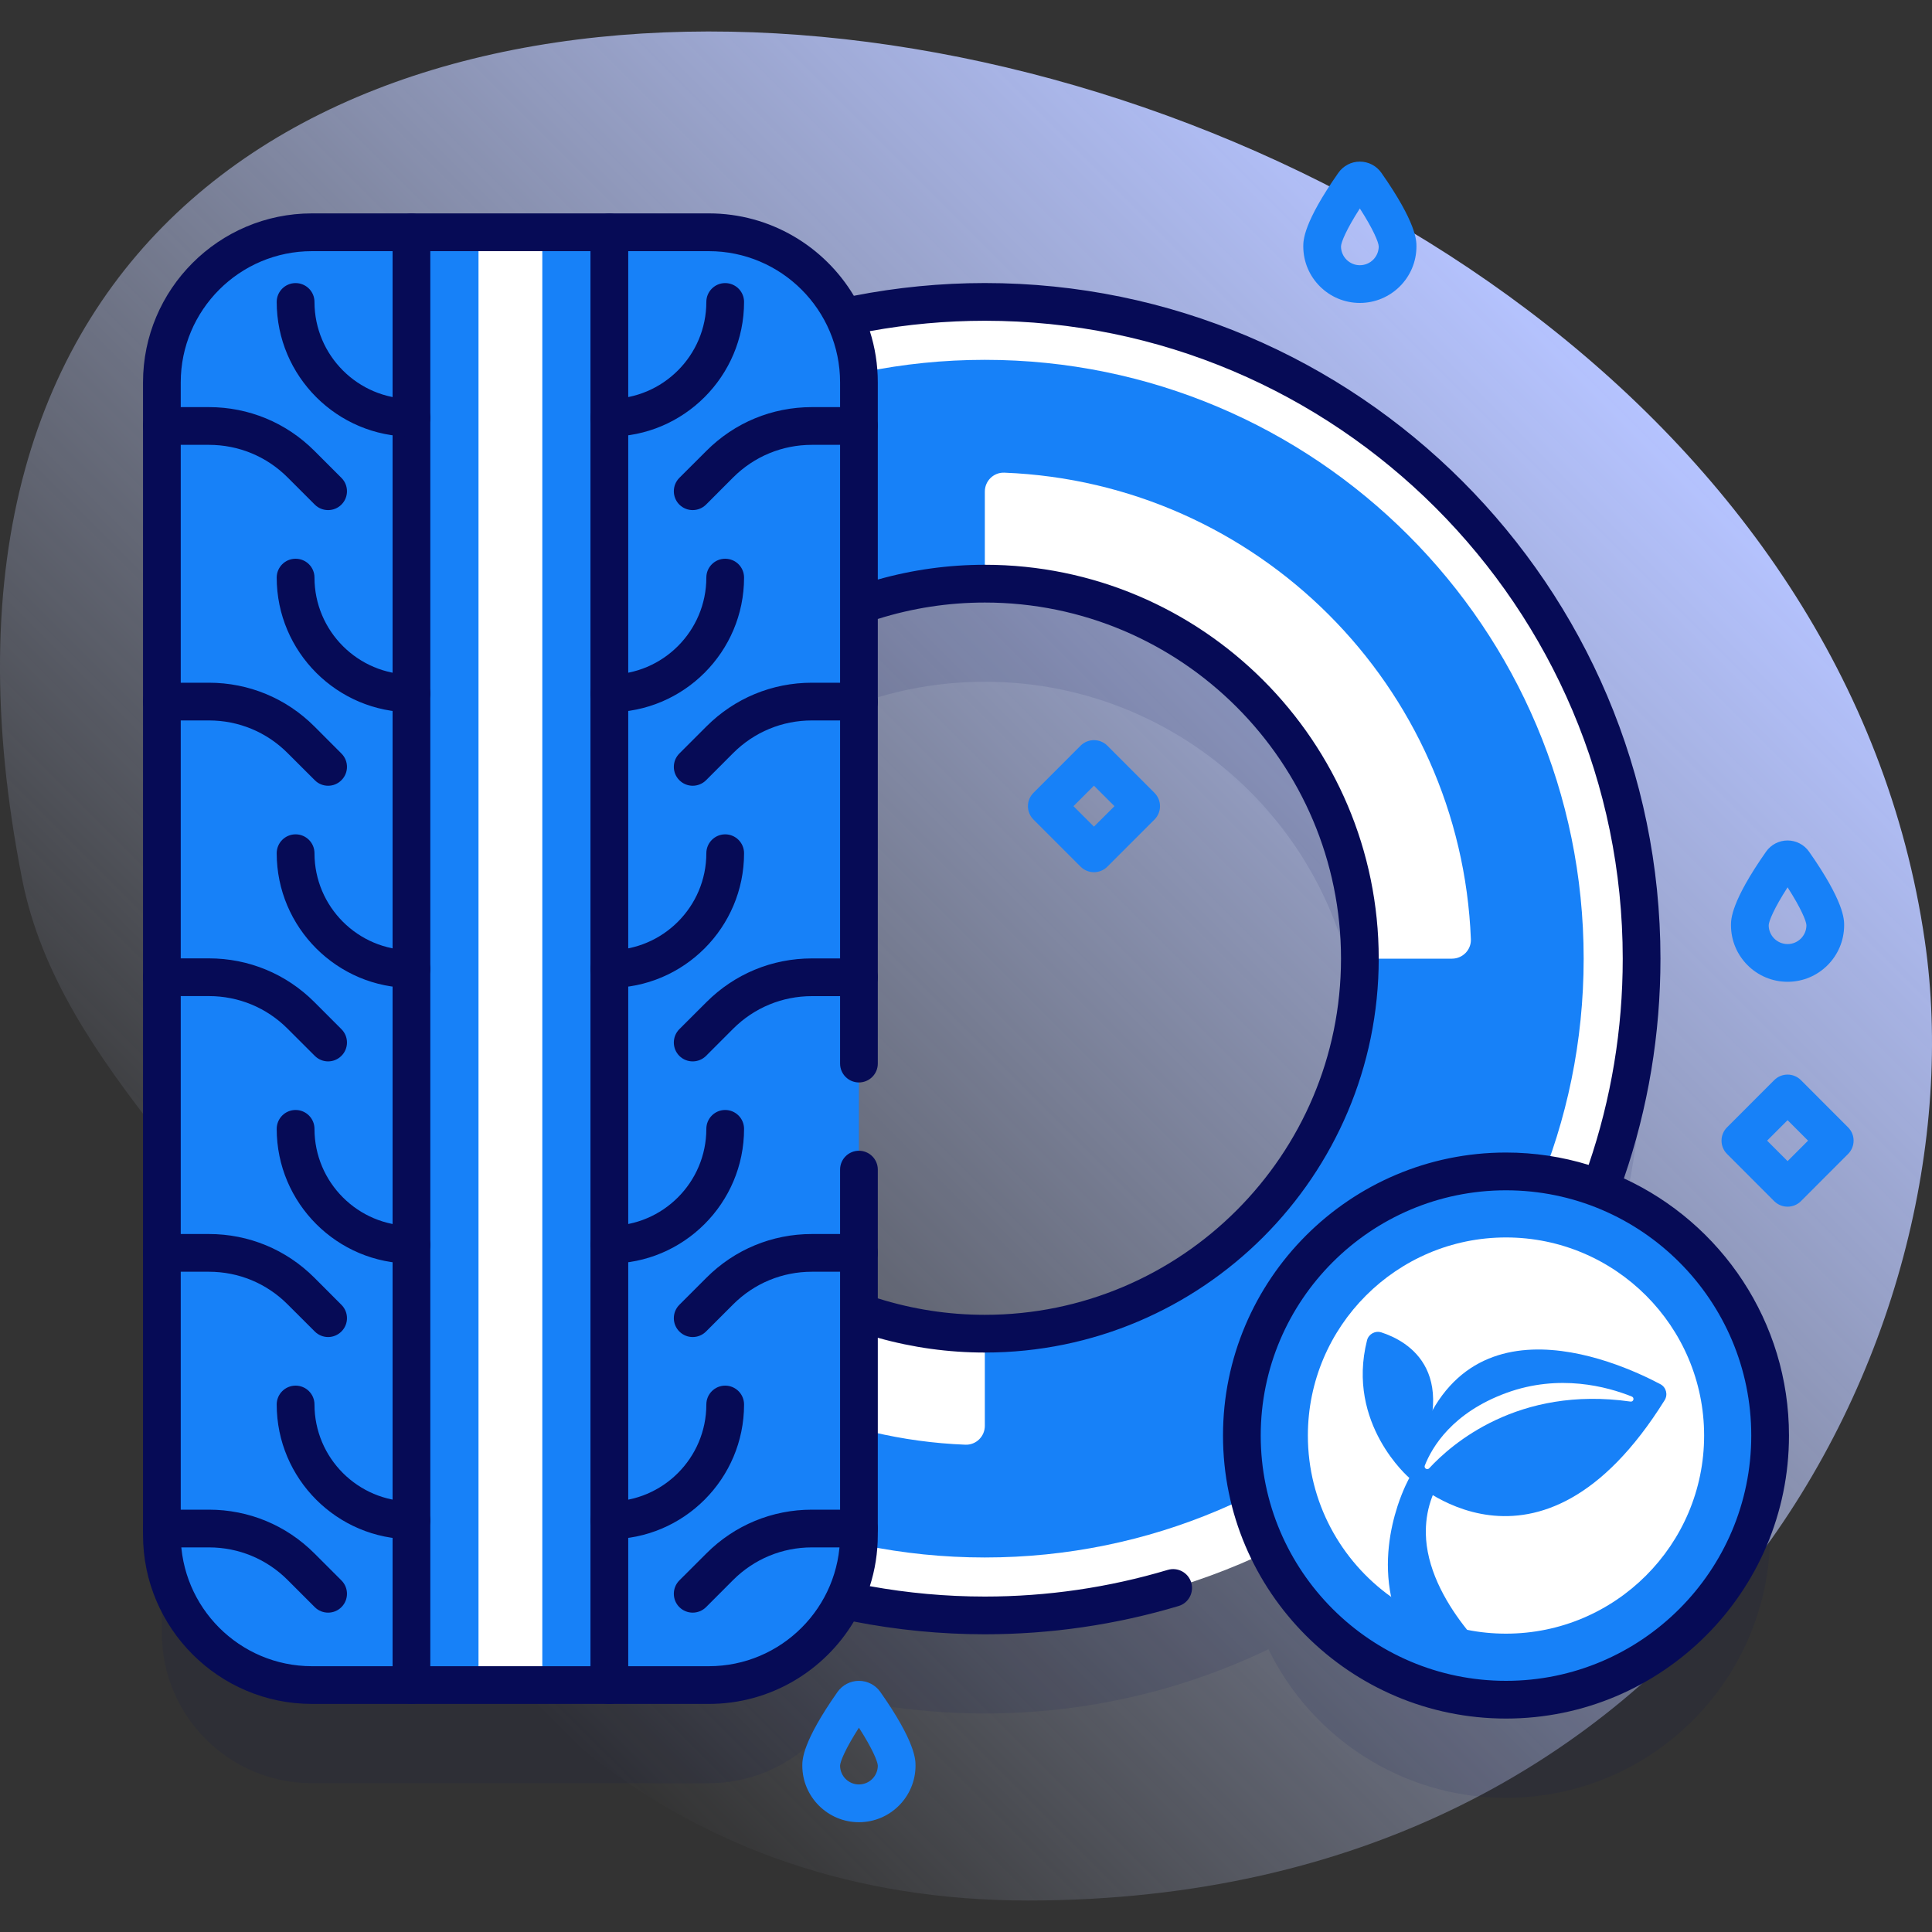 <svg width="40" height="40" viewBox="0 0 40 40" fill="none" xmlns="http://www.w3.org/2000/svg">
<rect x="0" y="0" width="40" height="40" fill="#333333" stroke="none"/>
<path d="M0.459 18.205C1.252 22.217 5.147 24.828 6.652 28.543C9.25 34.961 14.056 39.348 21.281 39.348C35.195 39.348 41.035 27.633 39.851 19.477C36.718 -2.121 -4.796 -8.408 0.459 18.205Z" fill="url(#paint0_linear_1_1098)"/>
<path opacity="0.1" d="M33.129 26.643C33.683 25.16 33.987 23.555 33.987 21.879C33.987 14.37 27.9 8.283 20.39 8.283C19.389 8.283 18.414 8.392 17.475 8.597C16.972 7.557 15.908 6.84 14.676 6.84H6.459C4.743 6.84 3.351 8.232 3.351 9.948V33.811C3.351 35.527 4.743 36.919 6.459 36.919H14.675C15.908 36.919 16.972 36.201 17.475 35.162C18.414 35.367 19.389 35.476 20.39 35.476C22.493 35.476 24.485 34.999 26.262 34.146C27.15 35.967 29.018 37.222 31.18 37.222C34.2 37.222 36.649 34.773 36.649 31.753C36.649 29.419 35.186 27.428 33.129 26.643ZM17.783 29.195V14.564C18.598 14.274 19.476 14.115 20.39 14.115C24.679 14.115 28.154 17.591 28.154 21.879C28.154 26.168 24.679 29.644 20.39 29.644C19.476 29.644 18.598 29.485 17.783 29.195Z" fill="#060B56"/>
<path d="M20.39 6.251C12.881 6.251 6.793 12.339 6.793 19.848C6.793 27.358 12.881 33.445 20.39 33.445C27.9 33.445 33.987 27.358 33.987 19.848C33.987 12.339 27.9 6.251 20.39 6.251ZM20.39 27.612C16.102 27.612 12.626 24.137 12.626 19.848C12.626 15.56 16.102 12.084 20.39 12.084C24.679 12.084 28.154 15.56 28.154 19.848C28.154 24.137 24.678 27.612 20.39 27.612Z" fill="white"/>
<path d="M20.39 7.45C13.543 7.45 7.992 13.001 7.992 19.848C7.992 26.696 13.543 32.246 20.39 32.246C27.238 32.246 32.788 26.696 32.788 19.848C32.788 13.001 27.237 7.45 20.39 7.45ZM20.39 27.613C16.102 27.613 12.626 24.137 12.626 19.848C12.626 15.56 16.102 12.084 20.39 12.084C24.679 12.084 28.154 15.56 28.154 19.848C28.154 24.137 24.678 27.613 20.39 27.613Z" fill="#1781F8"/>
<path d="M20.39 27.613C16.102 27.613 12.626 24.136 12.626 19.848H10.718C10.498 19.848 10.319 20.032 10.328 20.252C10.534 25.493 14.746 29.704 19.986 29.911C20.207 29.92 20.39 29.741 20.39 29.52V27.613ZM30.453 19.445C30.246 14.204 26.035 9.992 20.794 9.786C20.573 9.777 20.39 9.956 20.39 10.177V12.084C24.678 12.084 28.154 15.56 28.154 19.848H30.062C30.283 19.848 30.462 19.665 30.453 19.445Z" fill="white"/>
<path d="M21.774 29.498C21.581 29.498 21.413 29.354 21.388 29.157C21.36 28.944 21.511 28.747 21.724 28.72C25.659 28.208 28.758 25.099 29.26 21.159C29.288 20.945 29.483 20.794 29.697 20.821C29.911 20.849 30.062 21.044 30.035 21.258C29.488 25.55 26.112 28.937 21.825 29.494C21.808 29.497 21.791 29.498 21.774 29.498Z" fill="#1781F8"/>
<path d="M11.133 18.878C11.117 18.878 11.1 18.877 11.083 18.875C10.869 18.848 10.718 18.652 10.745 18.438C11.292 14.147 14.668 10.76 18.955 10.202C19.169 10.174 19.365 10.325 19.393 10.539C19.421 10.753 19.27 10.949 19.056 10.977C15.121 11.489 12.023 14.598 11.52 18.537C11.495 18.734 11.327 18.878 11.133 18.878Z" fill="#1781F8"/>
<path d="M14.675 34.887H6.459C4.743 34.887 3.351 33.496 3.351 31.779V7.917C3.351 6.201 4.743 4.809 6.459 4.809H14.675C16.392 4.809 17.783 6.201 17.783 7.917V31.779C17.783 33.496 16.392 34.887 14.675 34.887Z" fill="#1781F8"/>
<path d="M9.907 4.809H11.228V34.887H9.907V4.809Z" fill="white"/>
<path d="M12.616 35.278C12.4 35.278 12.225 35.103 12.225 34.887V4.809C12.225 4.593 12.4 4.419 12.616 4.419C12.832 4.419 13.007 4.593 13.007 4.809V34.887C13.007 35.103 12.832 35.278 12.616 35.278Z" fill="#060B56"/>
<path d="M14.341 33.388C14.242 33.388 14.142 33.35 14.065 33.274C13.913 33.121 13.913 32.874 14.065 32.721L14.627 32.16C15.21 31.577 15.985 31.256 16.81 31.256H17.783C17.999 31.256 18.174 31.431 18.174 31.646C18.174 31.862 17.999 32.037 17.783 32.037H16.81C16.194 32.037 15.615 32.277 15.179 32.712L14.618 33.274C14.541 33.35 14.441 33.388 14.341 33.388Z" fill="#060B56"/>
<path d="M12.616 31.868C12.4 31.868 12.225 31.693 12.225 31.477C12.225 31.262 12.4 31.087 12.616 31.087C13.723 31.087 14.624 30.186 14.624 29.079C14.624 28.863 14.799 28.688 15.014 28.688C15.23 28.688 15.405 28.863 15.405 29.079C15.405 30.617 14.154 31.868 12.616 31.868Z" fill="#060B56"/>
<path d="M14.341 27.682C14.242 27.682 14.142 27.644 14.065 27.567C13.913 27.415 13.913 27.168 14.065 27.015L14.627 26.453C15.21 25.87 15.985 25.549 16.81 25.549H17.783C17.999 25.549 18.174 25.724 18.174 25.94C18.174 26.155 17.999 26.33 17.783 26.33H16.81C16.194 26.33 15.615 26.57 15.179 27.006L14.618 27.567C14.541 27.644 14.441 27.682 14.341 27.682Z" fill="#060B56"/>
<path d="M12.616 26.161C12.4 26.161 12.225 25.986 12.225 25.77C12.225 25.555 12.4 25.38 12.616 25.38C13.723 25.38 14.624 24.479 14.624 23.372C14.624 23.156 14.799 22.981 15.014 22.981C15.23 22.981 15.405 23.156 15.405 23.372C15.405 24.91 14.154 26.161 12.616 26.161Z" fill="#060B56"/>
<path d="M14.341 21.975C14.242 21.975 14.142 21.937 14.065 21.861C13.913 21.708 13.913 21.461 14.065 21.308L14.627 20.747C15.21 20.164 15.985 19.843 16.81 19.843H17.783C17.999 19.843 18.174 20.017 18.174 20.233C18.174 20.449 17.999 20.624 17.783 20.624H16.81C16.194 20.624 15.615 20.864 15.179 21.299L14.618 21.861C14.541 21.937 14.441 21.975 14.341 21.975Z" fill="#060B56"/>
<path d="M12.616 20.454C12.4 20.454 12.225 20.279 12.225 20.064C12.225 19.848 12.4 19.673 12.616 19.673C13.723 19.673 14.624 18.772 14.624 17.665C14.624 17.45 14.799 17.274 15.014 17.274C15.23 17.274 15.405 17.45 15.405 17.665C15.405 19.203 14.154 20.454 12.616 20.454Z" fill="#060B56"/>
<path d="M14.341 16.268C14.242 16.268 14.142 16.23 14.065 16.153C13.913 16.001 13.913 15.754 14.065 15.601L14.627 15.039C15.21 14.456 15.985 14.135 16.81 14.135H17.783C17.999 14.135 18.174 14.31 18.174 14.526C18.174 14.742 17.999 14.916 17.783 14.916H16.81C16.194 14.916 15.615 15.156 15.179 15.592L14.618 16.154C14.541 16.23 14.441 16.268 14.341 16.268Z" fill="#060B56"/>
<path d="M12.616 14.747C12.4 14.747 12.225 14.572 12.225 14.357C12.225 14.141 12.4 13.966 12.616 13.966C13.723 13.966 14.624 13.065 14.624 11.958C14.624 11.742 14.799 11.568 15.014 11.568C15.23 11.568 15.405 11.742 15.405 11.958C15.405 13.496 14.154 14.747 12.616 14.747Z" fill="#060B56"/>
<path d="M14.341 10.561C14.242 10.561 14.142 10.523 14.065 10.447C13.913 10.294 13.913 10.047 14.065 9.894L14.627 9.333C15.21 8.75 15.985 8.429 16.81 8.429H17.783C17.999 8.429 18.174 8.604 18.174 8.819C18.174 9.035 17.999 9.21 17.783 9.21H16.81C16.194 9.21 15.615 9.45 15.179 9.885L14.618 10.447C14.541 10.523 14.441 10.561 14.341 10.561Z" fill="#060B56"/>
<path d="M12.616 9.04C12.4 9.04 12.225 8.865 12.225 8.65C12.225 8.434 12.4 8.259 12.616 8.259C13.723 8.259 14.624 7.358 14.624 6.251C14.624 6.036 14.799 5.861 15.014 5.861C15.23 5.861 15.405 6.036 15.405 6.251C15.405 7.789 14.154 9.04 12.616 9.04Z" fill="#060B56"/>
<path d="M8.519 35.278C8.303 35.278 8.128 35.103 8.128 34.887V4.809C8.128 4.593 8.303 4.419 8.519 4.419C8.734 4.419 8.909 4.593 8.909 4.809V34.887C8.909 35.103 8.734 35.278 8.519 35.278Z" fill="#060B56"/>
<path d="M6.793 33.388C6.693 33.388 6.593 33.35 6.517 33.274L5.955 32.712C5.52 32.277 4.941 32.037 4.325 32.037H3.351C3.136 32.037 2.961 31.862 2.961 31.646C2.961 31.43 3.136 31.256 3.351 31.256H4.325C5.149 31.256 5.925 31.577 6.508 32.16L7.069 32.721C7.222 32.874 7.222 33.121 7.069 33.274C6.993 33.35 6.893 33.388 6.793 33.388Z" fill="#060B56"/>
<path d="M8.519 31.868C6.981 31.868 5.729 30.616 5.729 29.078C5.729 28.863 5.904 28.688 6.12 28.688C6.336 28.688 6.511 28.863 6.511 29.078C6.511 30.186 7.411 31.086 8.519 31.086C8.734 31.086 8.909 31.261 8.909 31.477C8.909 31.693 8.734 31.868 8.519 31.868Z" fill="#060B56"/>
<path d="M6.793 27.682C6.693 27.682 6.593 27.643 6.517 27.567L5.955 27.006C5.52 26.57 4.941 26.33 4.325 26.33H3.351C3.136 26.33 2.961 26.155 2.961 25.94C2.961 25.724 3.136 25.549 3.351 25.549H4.325C5.149 25.549 5.925 25.87 6.508 26.453L7.069 27.015C7.222 27.167 7.222 27.415 7.069 27.567C6.993 27.643 6.893 27.682 6.793 27.682Z" fill="#060B56"/>
<path d="M8.519 26.161C6.981 26.161 5.729 24.91 5.729 23.372C5.729 23.156 5.904 22.981 6.12 22.981C6.336 22.981 6.511 23.156 6.511 23.372C6.511 24.479 7.411 25.38 8.519 25.38C8.734 25.38 8.909 25.554 8.909 25.77C8.909 25.986 8.734 26.161 8.519 26.161Z" fill="#060B56"/>
<path d="M6.793 21.975C6.693 21.975 6.593 21.936 6.517 21.86L5.955 21.299C5.52 20.863 4.941 20.623 4.325 20.623H3.351C3.135 20.623 2.961 20.448 2.961 20.233C2.961 20.017 3.135 19.842 3.351 19.842H4.325C5.149 19.842 5.925 20.163 6.508 20.746L7.069 21.308C7.222 21.46 7.222 21.708 7.069 21.86C6.993 21.936 6.893 21.975 6.793 21.975Z" fill="#060B56"/>
<path d="M8.519 20.454C6.981 20.454 5.729 19.203 5.729 17.665C5.729 17.449 5.904 17.274 6.12 17.274C6.336 17.274 6.511 17.449 6.511 17.665C6.511 18.772 7.411 19.673 8.519 19.673C8.734 19.673 8.909 19.848 8.909 20.063C8.909 20.279 8.734 20.454 8.519 20.454Z" fill="#060B56"/>
<path d="M6.793 16.268C6.693 16.268 6.593 16.23 6.517 16.153L5.955 15.592C5.52 15.156 4.941 14.916 4.325 14.916H3.351C3.136 14.916 2.961 14.742 2.961 14.526C2.961 14.31 3.136 14.135 3.351 14.135H4.325C5.149 14.135 5.925 14.456 6.508 15.039L7.069 15.601C7.222 15.753 7.222 16.001 7.069 16.153C6.993 16.23 6.893 16.268 6.793 16.268Z" fill="#060B56"/>
<path d="M8.519 14.747C6.981 14.747 5.729 13.496 5.729 11.958C5.729 11.742 5.904 11.568 6.12 11.568C6.336 11.568 6.511 11.742 6.511 11.958C6.511 13.065 7.411 13.966 8.519 13.966C8.734 13.966 8.909 14.141 8.909 14.357C8.909 14.572 8.734 14.747 8.519 14.747Z" fill="#060B56"/>
<path d="M6.793 10.561C6.693 10.561 6.593 10.523 6.517 10.447L5.955 9.885C5.52 9.45 4.941 9.21 4.325 9.21H3.351C3.135 9.21 2.961 9.035 2.961 8.819C2.961 8.604 3.135 8.429 3.351 8.429H4.325C5.149 8.429 5.925 8.75 6.508 9.333L7.069 9.894C7.222 10.047 7.222 10.294 7.069 10.447C6.993 10.523 6.893 10.561 6.793 10.561Z" fill="#060B56"/>
<path d="M8.519 9.04C6.981 9.04 5.729 7.789 5.729 6.251C5.729 6.036 5.904 5.861 6.12 5.861C6.336 5.861 6.511 6.036 6.511 6.251C6.511 7.358 7.411 8.259 8.519 8.259C8.734 8.259 8.909 8.434 8.909 8.65C8.909 8.865 8.734 9.04 8.519 9.04Z" fill="#060B56"/>
<path d="M31.18 35.191C34.2 35.191 36.649 32.742 36.649 29.722C36.649 26.702 34.2 24.253 31.18 24.253C28.16 24.253 25.711 26.702 25.711 29.722C25.711 32.742 28.16 35.191 31.18 35.191Z" fill="#1781F8"/>
<path d="M35.282 29.722C35.282 31.983 33.442 33.823 31.18 33.823C30.904 33.823 30.635 33.796 30.375 33.744C29.719 33.236 28.801 33.06 28.801 33.06V33.061C27.759 32.316 27.078 31.098 27.078 29.722C27.078 27.46 28.918 25.62 31.18 25.62C33.442 25.62 35.282 27.46 35.282 29.722Z" fill="white"/>
<path d="M29.525 31.863C29.526 31.863 29.526 31.863 29.526 31.863C29.493 31.4 29.603 30.916 29.953 30.443L29.179 30.599C29.179 30.599 29.051 30.824 28.932 31.189C28.932 31.189 28.932 31.189 28.932 31.19H28.932C28.784 31.647 28.65 32.325 28.801 33.06C29.264 33.39 29.797 33.628 30.375 33.744C29.979 33.249 29.578 32.582 29.525 31.863Z" fill="#1781F8"/>
<path d="M33.621 24.397C34.123 22.937 34.378 21.408 34.378 19.848C34.378 12.135 28.103 5.86 20.39 5.86C19.478 5.86 18.566 5.95 17.678 6.124C17.067 5.103 15.95 4.418 14.675 4.418H6.459C4.53 4.418 2.961 5.988 2.961 7.917V31.779C2.961 33.708 4.53 35.278 6.459 35.278H14.675C15.95 35.278 17.066 34.593 17.678 33.572C18.566 33.746 19.478 33.836 20.39 33.836C21.753 33.836 23.102 33.639 24.401 33.251C24.607 33.19 24.725 32.972 24.663 32.765C24.601 32.559 24.384 32.441 24.177 32.503C22.951 32.869 21.677 33.055 20.39 33.055C19.59 33.055 18.791 32.982 18.009 32.84C18.116 32.505 18.174 32.149 18.174 31.779V27.697C18.893 27.9 19.637 28.003 20.39 28.003C24.887 28.003 28.545 24.345 28.545 19.848C28.545 15.351 24.887 11.693 20.39 11.693C19.637 11.693 18.893 11.796 18.174 11.999V7.917C18.174 7.547 18.116 7.191 18.009 6.856C18.79 6.714 19.59 6.641 20.39 6.641C27.672 6.641 33.597 12.566 33.597 19.848C33.597 21.312 33.359 22.747 32.891 24.118C32.349 23.952 31.775 23.862 31.18 23.862C27.949 23.862 25.321 26.491 25.321 29.722C25.321 32.952 27.949 35.581 31.18 35.581C34.411 35.581 37.039 32.952 37.039 29.722C37.039 27.362 35.636 25.325 33.621 24.397ZM20.39 12.475C24.456 12.475 27.764 15.782 27.764 19.848C27.764 23.914 24.456 27.222 20.39 27.222C19.634 27.222 18.89 27.106 18.174 26.881V24.215C18.174 24 17.999 23.825 17.783 23.825C17.568 23.825 17.393 24 17.393 24.215V31.779C17.393 33.278 16.174 34.497 14.676 34.497H6.459C4.961 34.497 3.742 33.278 3.742 31.779V7.917C3.742 6.419 4.961 5.2 6.459 5.2H14.675C16.174 5.2 17.393 6.419 17.393 7.917V22.02C17.393 22.236 17.568 22.411 17.783 22.411C17.999 22.411 18.174 22.236 18.174 22.02V12.815C18.889 12.59 19.634 12.475 20.39 12.475ZM31.18 34.8C28.38 34.8 26.102 32.522 26.102 29.722C26.102 26.922 28.38 24.644 31.18 24.644C33.98 24.644 36.258 26.922 36.258 29.722C36.258 32.522 33.98 34.8 31.18 34.8Z" fill="#060B56"/>
<path d="M29.179 30.599C29.179 30.599 27.865 29.48 28.303 27.749C28.336 27.619 28.473 27.545 28.6 27.586C29.14 27.761 30.348 28.412 29.179 30.599Z" fill="#1781F8"/>
<path d="M29.179 30.599C29.179 30.599 31.844 33.191 34.465 28.989C34.536 28.874 34.496 28.721 34.376 28.658C33.462 28.173 29.93 26.588 29.179 30.599Z" fill="#1781F8"/>
<path d="M29.59 30.399C30.046 29.904 31.427 28.686 33.757 29.018C33.821 29.028 33.845 28.938 33.785 28.914C33.273 28.708 32.283 28.44 31.193 28.837C30.07 29.246 29.649 29.96 29.499 30.342C29.477 30.398 29.549 30.443 29.59 30.399Z" fill="white"/>
<path d="M37.01 24.983C36.91 24.983 36.81 24.945 36.733 24.869L35.757 23.892C35.604 23.739 35.604 23.492 35.757 23.34L36.733 22.363C36.886 22.21 37.133 22.21 37.286 22.363L38.262 23.34C38.415 23.492 38.415 23.739 38.262 23.892L37.286 24.869C37.21 24.945 37.11 24.983 37.01 24.983ZM36.586 23.616L37.01 24.04L37.434 23.616L37.01 23.192L36.586 23.616Z" fill="#1781F8"/>
<path d="M22.649 18.058C22.549 18.058 22.45 18.02 22.373 17.944L21.397 16.968C21.244 16.815 21.244 16.567 21.397 16.415L22.373 15.438C22.526 15.286 22.773 15.286 22.926 15.438L23.902 16.415C24.055 16.568 24.055 16.815 23.902 16.968L22.926 17.944C22.849 18.02 22.75 18.058 22.649 18.058ZM22.225 16.691L22.649 17.115L23.074 16.691L22.649 16.267L22.225 16.691Z" fill="#1781F8"/>
<path d="M28.154 6.272C27.508 6.272 26.983 5.747 26.983 5.101C26.983 4.98 26.983 4.614 27.71 3.577C27.812 3.432 27.978 3.346 28.154 3.346C28.331 3.346 28.497 3.432 28.599 3.577C29.326 4.614 29.326 4.98 29.326 5.101C29.326 5.747 28.801 6.272 28.154 6.272ZM28.154 4.316C27.875 4.749 27.766 5.017 27.764 5.101C27.764 5.316 27.939 5.491 28.154 5.491C28.37 5.491 28.545 5.316 28.545 5.101C28.542 5.017 28.433 4.749 28.154 4.316Z" fill="#1781F8"/>
<path d="M17.783 37.727C17.137 37.727 16.611 37.201 16.611 36.555C16.611 36.434 16.611 36.068 17.339 35.031C17.441 34.886 17.607 34.8 17.783 34.8H17.783C17.96 34.8 18.126 34.886 18.227 35.031C18.955 36.068 18.955 36.434 18.955 36.555C18.955 37.201 18.43 37.727 17.783 37.727ZM17.783 35.77C17.505 36.203 17.395 36.471 17.393 36.555C17.393 36.77 17.568 36.945 17.783 36.945C17.999 36.945 18.174 36.77 18.174 36.555C18.171 36.471 18.062 36.203 17.783 35.77Z" fill="#1781F8"/>
<path d="M37.01 20.327C36.364 20.327 35.838 19.802 35.838 19.155C35.838 19.035 35.838 18.669 36.565 17.632C36.667 17.487 36.833 17.401 37.01 17.401H37.01C37.186 17.401 37.352 17.487 37.454 17.632C38.181 18.669 38.181 19.035 38.181 19.155C38.181 19.802 37.656 20.327 37.01 20.327ZM37.01 18.371C36.731 18.804 36.621 19.072 36.619 19.156C36.619 19.371 36.794 19.546 37.01 19.546C37.225 19.546 37.4 19.371 37.4 19.156C37.398 19.072 37.288 18.804 37.01 18.371Z" fill="#1781F8"/>
<defs>
<linearGradient id="paint0_linear_1_1098" x1="7.103" y1="31.378" x2="32.017" y2="6.464" gradientUnits="userSpaceOnUse">
<stop stop-color="#D0DCFF" stop-opacity="0"/>
<stop offset="1" stop-color="#B5C3FF"/>
</linearGradient>
</defs>
</svg>
